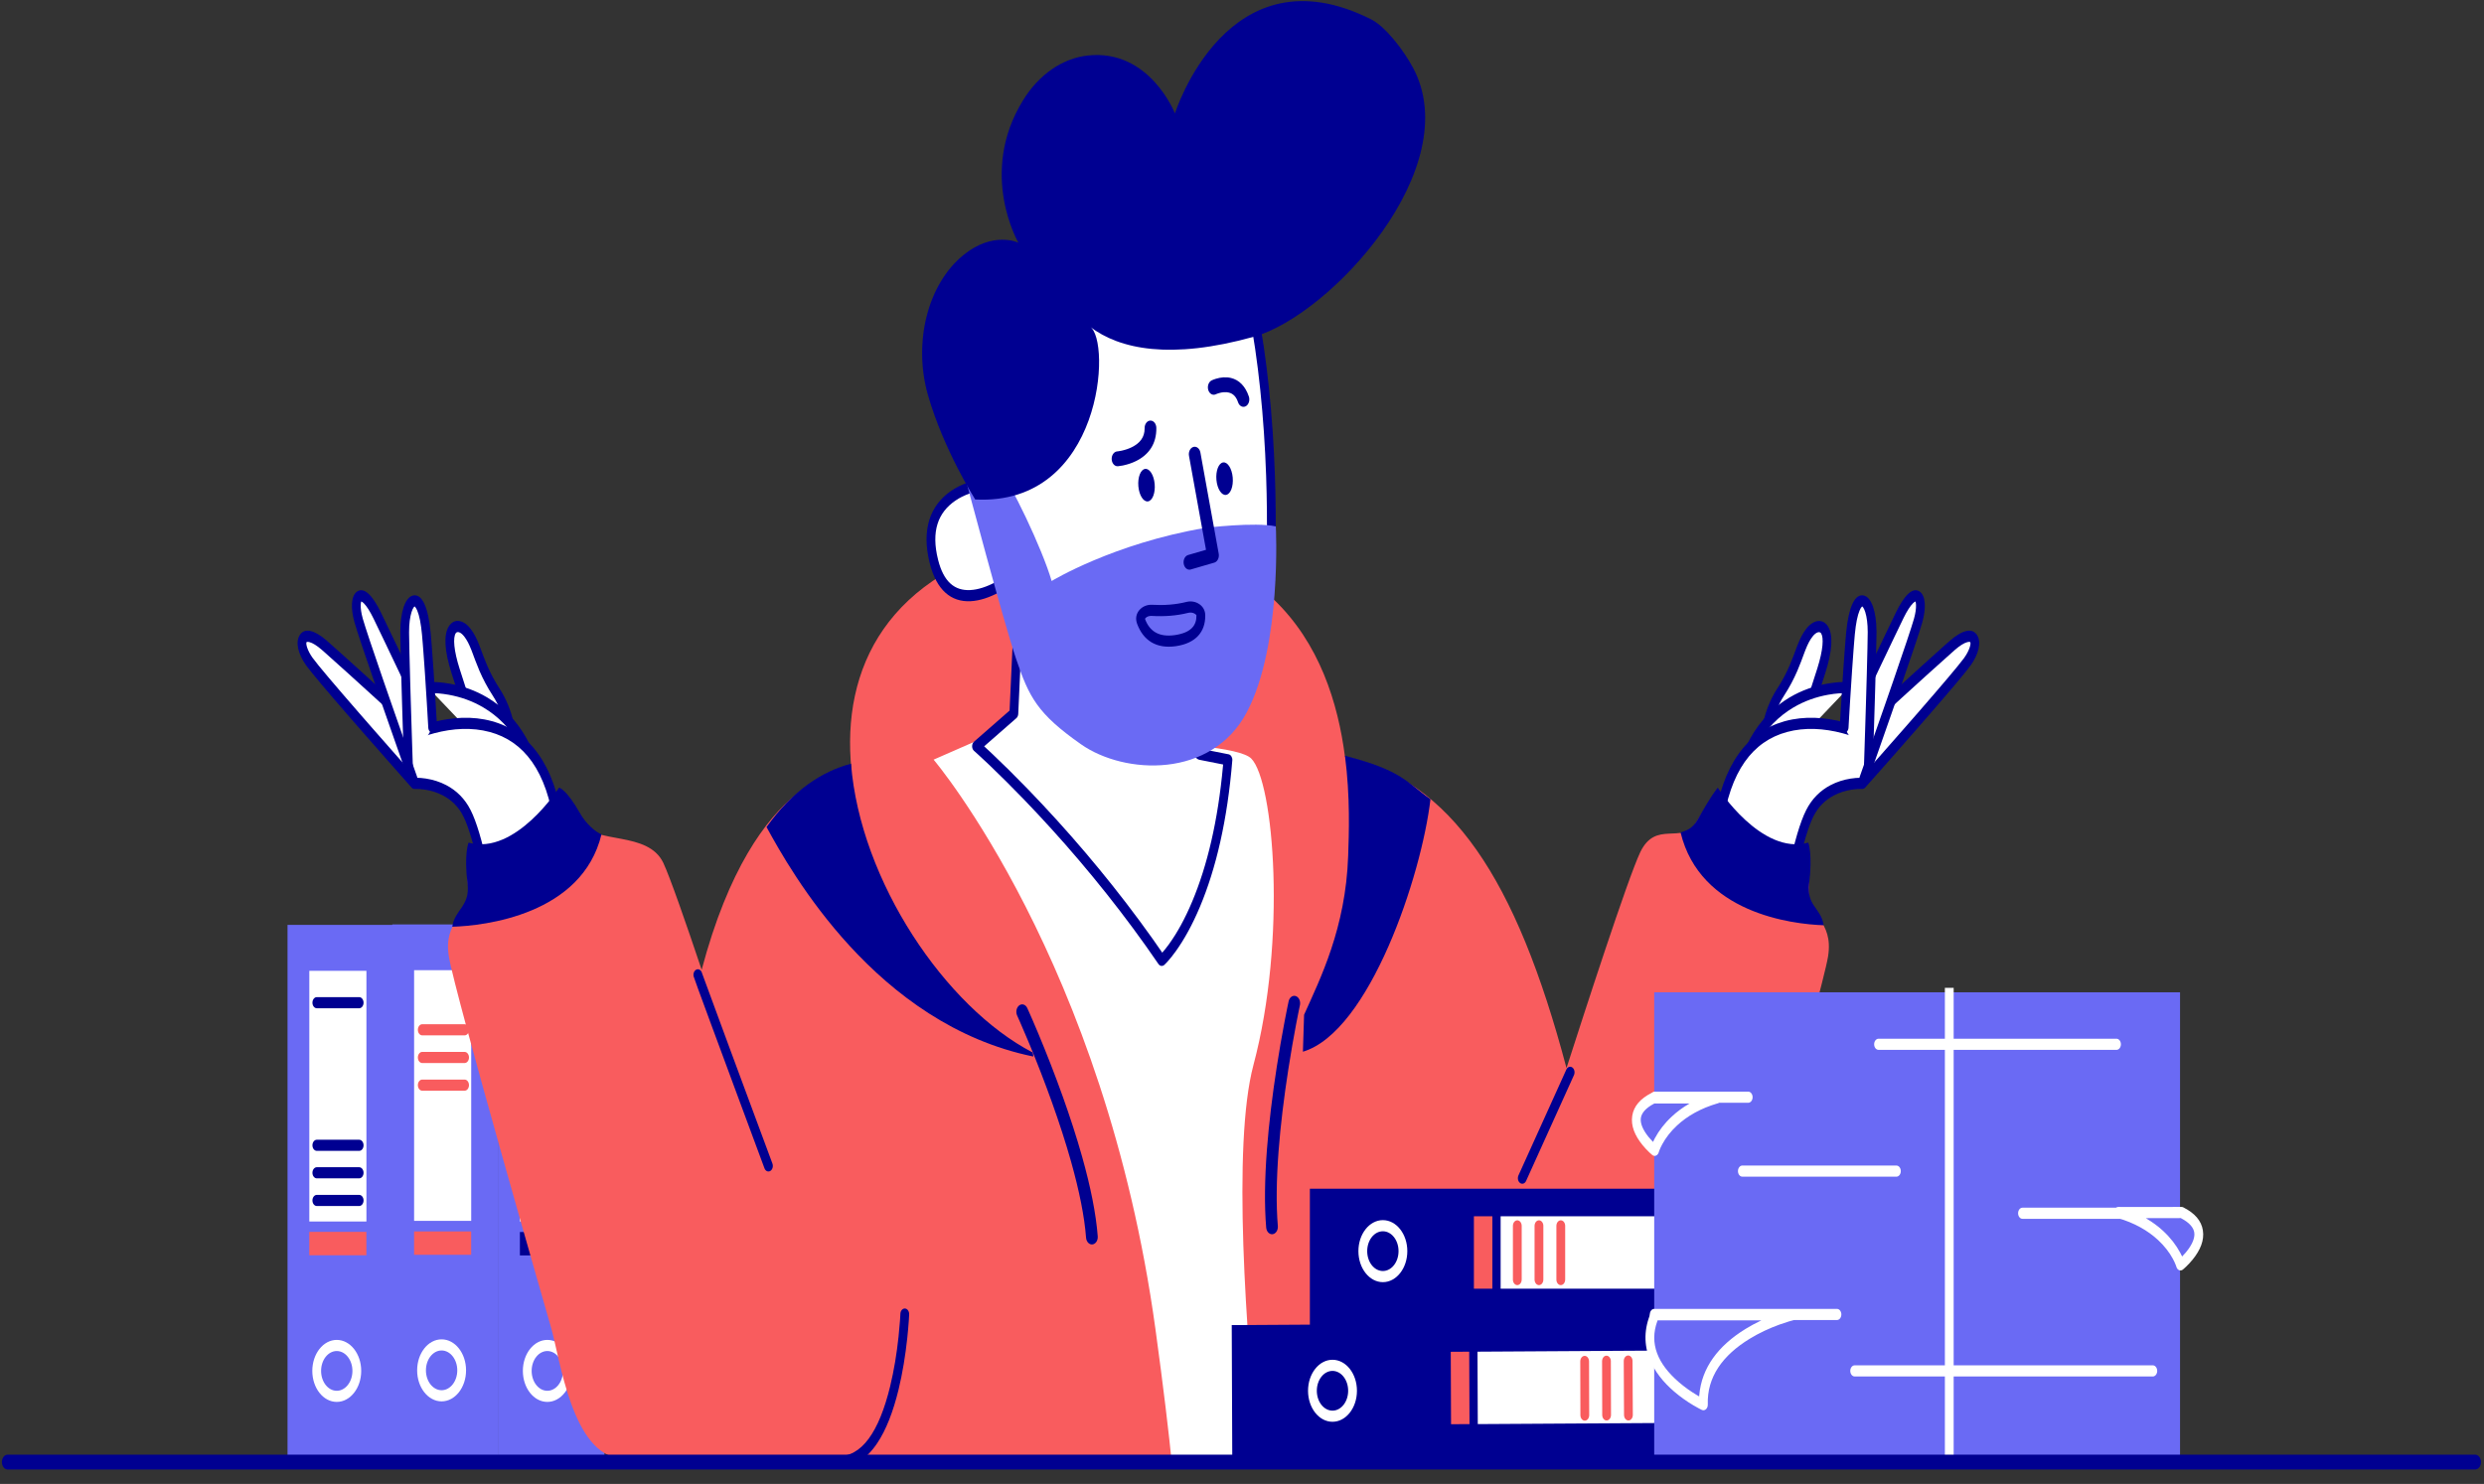 
<svg width="164" height="98" viewBox="0 0 164 98" fill="none" xmlns="http://www.w3.org/2000/svg">
<rect x="0" y="0" width="164" height="98" fill="#333333" stroke="none"/>
<rect x="32.92" y="61.051" width="35.563" height="7.019" transform="rotate(90 32.92 61.051)" fill="#6A6AF4"/>
<rect x="31.11" y="64.073" width="16.555" height="3.77" transform="rotate(90 31.11 64.073)" fill="white"/>
<rect x="31.108" y="81.325" width="1.545" height="3.77" transform="rotate(90 31.108 81.325)" fill="#F95C5E"/>
<path fill-rule="evenodd" clip-rule="evenodd" d="M29.155 88.453C28.264 88.453 27.541 89.37 27.541 90.501C27.541 91.632 28.264 92.549 29.155 92.549C30.047 92.549 30.77 91.632 30.77 90.501C30.77 89.37 30.047 88.453 29.155 88.453ZM29.155 89.188C29.727 89.188 30.19 89.776 30.19 90.501C30.19 91.225 29.727 91.813 29.155 91.813C28.584 91.813 28.121 91.225 28.121 90.501C28.121 89.776 28.584 89.188 29.155 89.188Z" fill="white"/>
<path fill-rule="evenodd" clip-rule="evenodd" d="M30.673 67.642C30.834 67.642 30.963 67.807 30.963 68.01C30.963 68.206 30.843 68.366 30.69 68.378L30.673 68.378H27.879C27.719 68.378 27.589 68.213 27.589 68.01C27.589 67.814 27.71 67.654 27.862 67.643L27.879 67.642H30.673Z" fill="#F95C5E"/>
<path fill-rule="evenodd" clip-rule="evenodd" d="M30.673 69.47C30.834 69.47 30.963 69.634 30.963 69.838C30.963 70.033 30.843 70.194 30.69 70.205L30.673 70.205H27.879C27.719 70.205 27.589 70.041 27.589 69.838C27.589 69.642 27.71 69.481 27.862 69.47L27.879 69.47H30.673Z" fill="#F95C5E"/>
<path fill-rule="evenodd" clip-rule="evenodd" d="M30.673 71.297C30.834 71.297 30.963 71.462 30.963 71.665C30.963 71.861 30.843 72.021 30.69 72.032L30.673 72.033H27.879C27.719 72.033 27.589 71.868 27.589 71.665C27.589 71.469 27.71 71.309 27.862 71.297L27.879 71.297H30.673Z" fill="#F95C5E"/>
<rect x="39.907" y="61.079" width="35.563" height="7.019" transform="rotate(90 39.907 61.079)" fill="#6A6AF4"/>
<rect x="38.097" y="64.113" width="16.555" height="3.77" transform="rotate(90 38.097 64.113)" fill="white"/>
<rect x="38.095" y="81.365" width="1.545" height="3.77" transform="rotate(90 38.095 81.365)" fill="#000091"/>
<path fill-rule="evenodd" clip-rule="evenodd" d="M36.136 88.49C35.244 88.49 34.521 89.406 34.521 90.537C34.521 91.668 35.244 92.585 36.136 92.585C37.027 92.585 37.75 91.668 37.75 90.537C37.75 89.406 37.027 88.49 36.136 88.49ZM36.136 89.225C36.707 89.225 37.17 89.813 37.17 90.537C37.17 91.262 36.707 91.85 36.136 91.85C35.564 91.85 35.101 91.262 35.101 90.537C35.101 89.813 35.564 89.225 36.136 89.225Z" fill="white"/>
<path fill-rule="evenodd" clip-rule="evenodd" d="M37.624 75.27C37.785 75.27 37.914 75.435 37.914 75.638C37.914 75.834 37.794 75.994 37.642 76.005L37.624 76.006H34.821C34.661 76.006 34.531 75.841 34.531 75.638C34.531 75.442 34.651 75.282 34.804 75.271L34.821 75.27H37.624Z" fill="#000091"/>
<path fill-rule="evenodd" clip-rule="evenodd" d="M37.624 65.852C37.785 65.852 37.914 66.017 37.914 66.22C37.914 66.416 37.794 66.576 37.642 66.587L37.624 66.588H34.821C34.661 66.588 34.531 66.423 34.531 66.22C34.531 66.024 34.651 65.864 34.804 65.853L34.821 65.852H37.624Z" fill="#000091"/>
<path fill-rule="evenodd" clip-rule="evenodd" d="M37.624 77.085C37.785 77.085 37.914 77.25 37.914 77.453C37.914 77.649 37.794 77.809 37.642 77.82L37.624 77.821H34.821C34.661 77.821 34.531 77.656 34.531 77.453C34.531 77.257 34.651 77.097 34.804 77.086L34.821 77.085H37.624Z" fill="#000091"/>
<path fill-rule="evenodd" clip-rule="evenodd" d="M37.624 78.912C37.785 78.912 37.914 79.077 37.914 79.28C37.914 79.476 37.794 79.636 37.642 79.647L37.624 79.648H34.821C34.661 79.648 34.531 79.483 34.531 79.28C34.531 79.084 34.651 78.924 34.804 78.913L34.821 78.912H37.624Z" fill="#000091"/>
<rect x="26.002" y="61.081" width="35.563" height="7.019" transform="rotate(90 26.002 61.081)" fill="#6A6AF4"/>
<rect x="24.192" y="64.115" width="16.555" height="3.77" transform="rotate(90 24.192 64.115)" fill="white"/>
<rect x="24.19" y="81.355" width="1.545" height="3.77" transform="rotate(90 24.19 81.355)" fill="#F95C5E"/>
<path fill-rule="evenodd" clip-rule="evenodd" d="M22.233 88.49C21.341 88.49 20.619 89.406 20.619 90.537C20.619 91.668 21.341 92.585 22.233 92.585C23.125 92.585 23.848 91.668 23.848 90.537C23.848 89.406 23.125 88.49 22.233 88.49ZM22.233 89.225C22.805 89.225 23.268 89.813 23.268 90.537C23.268 91.262 22.805 91.85 22.233 91.85C21.662 91.85 21.199 91.262 21.199 90.537C21.199 89.813 21.662 89.225 22.233 89.225Z" fill="white"/>
<path fill-rule="evenodd" clip-rule="evenodd" d="M23.712 75.27C23.873 75.27 24.003 75.435 24.003 75.638C24.003 75.834 23.882 75.994 23.73 76.005L23.712 76.006H20.919C20.758 76.006 20.628 75.841 20.628 75.638C20.628 75.442 20.749 75.282 20.901 75.271L20.919 75.27H23.712Z" fill="#000091"/>
<path fill-rule="evenodd" clip-rule="evenodd" d="M23.712 65.852C23.873 65.852 24.003 66.017 24.003 66.22C24.003 66.416 23.882 66.576 23.73 66.587L23.712 66.588H20.919C20.758 66.588 20.628 66.423 20.628 66.22C20.628 66.024 20.749 65.864 20.901 65.853L20.919 65.852H23.712Z" fill="#000091"/>
<path fill-rule="evenodd" clip-rule="evenodd" d="M23.712 77.085C23.873 77.085 24.003 77.25 24.003 77.453C24.003 77.649 23.882 77.809 23.73 77.82L23.712 77.821H20.919C20.758 77.821 20.628 77.656 20.628 77.453C20.628 77.257 20.749 77.097 20.901 77.086L20.919 77.085H23.712Z" fill="#000091"/>
<path fill-rule="evenodd" clip-rule="evenodd" d="M23.712 78.912C23.873 78.912 24.003 79.077 24.003 79.28C24.003 79.476 23.882 79.636 23.73 79.647L23.712 79.648H20.919C20.758 79.648 20.628 79.483 20.628 79.28C20.628 79.084 20.749 78.924 20.901 78.913L20.919 78.912H23.712Z" fill="#000091"/>
<path fill-rule="evenodd" clip-rule="evenodd" d="M33.796 49.665C33.796 49.665 33.97 47.58 32.762 45.716C31.553 43.852 31.544 42.675 30.867 41.792C30.19 40.897 29.117 41.314 30.084 44.331C31.05 47.347 31.466 48.586 31.466 48.586L33.796 49.665Z" fill="white"/>
<path fill-rule="evenodd" clip-rule="evenodd" d="M29.632 41.365C29.282 41.923 29.341 42.989 29.815 44.469L30.396 46.273C30.54 46.72 30.673 47.128 30.794 47.498L31.073 48.35L31.2 48.73C31.231 48.824 31.291 48.897 31.367 48.931L33.697 50.011C33.874 50.093 34.065 49.942 34.085 49.704L34.088 49.65C34.089 49.638 34.09 49.625 34.09 49.611C34.106 49.256 34.088 48.803 34.012 48.285C33.899 47.52 33.676 46.764 33.316 46.056C33.216 45.859 33.106 45.668 32.986 45.483C32.646 44.959 32.386 44.465 32.161 43.943C32.084 43.763 32.012 43.586 31.933 43.378L31.683 42.709C31.482 42.185 31.315 41.849 31.075 41.536C30.621 40.935 29.989 40.797 29.632 41.365ZM30.658 42.047C30.832 42.275 30.962 42.525 31.118 42.919L31.161 43.031C31.204 43.143 31.359 43.56 31.379 43.615C31.475 43.87 31.559 44.081 31.652 44.296C31.894 44.858 32.175 45.39 32.538 45.95C32.644 46.113 32.74 46.282 32.828 46.455C33.145 47.078 33.342 47.744 33.442 48.421L33.452 48.489C33.483 48.713 33.501 48.922 33.51 49.111L33.511 49.141L31.684 48.295L31.405 47.448L31.023 46.275C30.834 45.692 30.623 45.037 30.39 44.308L30.352 44.192C29.95 42.934 29.904 42.113 30.086 41.824C30.177 41.678 30.402 41.723 30.638 42.021L30.658 42.047Z" fill="#000091"/>
<path fill-rule="evenodd" clip-rule="evenodd" d="M28.266 45.41C28.372 45.41 34.956 44.981 35.739 53.258L28.266 45.41Z" fill="white"/>
<path fill-rule="evenodd" clip-rule="evenodd" d="M29.711 45.156C30.552 45.307 31.383 45.597 32.163 46.059C34.283 47.317 35.688 49.631 36.027 53.214C36.046 53.416 35.933 53.599 35.774 53.623C35.615 53.648 35.471 53.504 35.451 53.302C35.137 49.98 33.861 47.879 31.917 46.726C31.194 46.297 30.417 46.026 29.63 45.884C29.133 45.795 28.713 45.768 28.375 45.775L28.266 45.778C28.106 45.778 27.976 45.613 27.976 45.41C27.976 45.214 28.097 45.054 28.249 45.042L28.316 45.04C28.692 45.029 29.157 45.056 29.711 45.156Z" fill="#000091"/>
<path fill-rule="evenodd" clip-rule="evenodd" d="M32.713 61.928C32.713 61.928 31.901 55.821 30.828 53.699C29.755 51.578 27.367 51.737 27.367 51.737C27.367 51.737 21.295 44.907 20.416 43.681C19.536 42.442 19.874 41.265 21.44 42.638C23.006 44.012 27.734 48.353 27.734 48.353C27.734 48.353 35.604 44.968 36.89 54.558L38.34 60.248L32.713 61.928Z" fill="white"/>
<path fill-rule="evenodd" clip-rule="evenodd" d="M19.782 41.954C19.491 42.428 19.693 43.212 20.2 43.927L20.235 43.975C20.606 44.478 21.644 45.704 23.177 47.467L23.644 48.004L24.114 48.541C24.695 49.205 25.299 49.892 25.906 50.579L27.174 52.013C27.226 52.071 27.293 52.104 27.361 52.105L27.404 52.104C27.572 52.098 27.801 52.109 28.069 52.151C28.473 52.215 28.872 52.338 29.242 52.533C29.813 52.833 30.271 53.28 30.584 53.898C30.945 54.612 31.312 55.888 31.663 57.551C31.868 58.521 32.056 59.562 32.221 60.603L32.272 60.924C32.293 61.063 32.313 61.198 32.333 61.327L32.389 61.712L32.427 61.989C32.455 62.199 32.617 62.335 32.78 62.286L38.406 60.606L38.423 60.6C38.578 60.542 38.666 60.332 38.616 60.135L37.172 54.469L37.176 54.496C36.636 50.474 34.935 48.296 32.461 47.623C31.194 47.279 29.848 47.361 28.558 47.703C28.337 47.762 28.134 47.824 27.952 47.887L27.84 47.927L27.787 47.947L26.86 47.097C26.438 46.711 26.015 46.324 25.599 45.945L24.138 44.613C22.993 43.573 22.118 42.785 21.605 42.336L21.534 42.273C20.734 41.595 20.096 41.443 19.782 41.954ZM20.436 42.408C20.637 42.461 20.91 42.626 21.236 42.907L21.448 43.093C21.838 43.438 22.386 43.929 23.062 44.542L24.215 45.589L24.732 46.059C25.022 46.325 25.319 46.595 25.618 46.869L27.564 48.651C27.64 48.721 27.738 48.739 27.827 48.701L27.882 48.679L27.943 48.656C27.965 48.647 27.988 48.639 28.012 48.63L28.049 48.616C28.234 48.551 28.444 48.485 28.676 48.423C29.894 48.1 31.163 48.023 32.34 48.343C34.585 48.953 36.105 50.9 36.604 54.62L36.608 54.645C36.61 54.654 36.612 54.663 36.614 54.671L37.967 59.981L32.945 61.481L32.903 61.191C32.869 60.962 32.831 60.716 32.79 60.458C32.622 59.402 32.432 58.347 32.223 57.361L32.183 57.173C31.829 55.532 31.46 54.268 31.072 53.501C30.69 52.746 30.138 52.207 29.464 51.853C29.042 51.631 28.593 51.493 28.14 51.421L28.085 51.413C27.883 51.383 27.701 51.37 27.546 51.367L27.474 51.367L26.457 50.218L25.962 49.656C25.522 49.158 25.086 48.661 24.661 48.176L23.775 47.162C22.095 45.233 20.962 43.896 20.63 43.433C20.29 42.954 20.176 42.51 20.24 42.406C20.241 42.404 20.245 42.401 20.261 42.396C20.299 42.385 20.358 42.387 20.436 42.408Z" fill="#000091"/>
<path fill-rule="evenodd" clip-rule="evenodd" d="M27.27 51.443C27.27 51.443 24.157 42.651 23.684 40.995C23.21 39.34 23.848 38.469 24.912 40.664C25.975 42.859 28.382 47.948 28.382 47.948" fill="white"/>
<path fill-rule="evenodd" clip-rule="evenodd" d="M23.59 39.057C24.04 38.767 24.581 39.295 25.135 40.423L25.303 40.77C25.489 41.155 25.711 41.618 25.965 42.149L26.667 43.622C26.999 44.318 27.348 45.052 27.7 45.795L28.631 47.759C28.713 47.933 28.669 48.159 28.531 48.264C28.399 48.364 28.229 48.316 28.143 48.156L28.132 48.134L27.309 46.398C27.027 45.803 26.746 45.211 26.473 44.638L25.367 42.318C25.089 41.737 24.852 41.245 24.664 40.857C24.427 40.368 24.208 40.029 24.025 39.846C23.962 39.784 23.909 39.745 23.869 39.728L23.857 39.723L23.852 39.722L23.848 39.734C23.831 39.782 23.819 39.856 23.816 39.953C23.808 40.179 23.849 40.479 23.941 40.813L23.956 40.87C24.116 41.428 24.594 42.857 25.303 44.913L25.712 46.094L26.056 47.081C26.259 47.665 26.468 48.261 26.678 48.86L27.535 51.292C27.601 51.478 27.535 51.696 27.389 51.779C27.243 51.862 27.071 51.779 27.006 51.594L26.473 50.083L26.042 48.856C25.813 48.203 25.587 47.556 25.367 46.926L24.849 45.432C24.091 43.238 23.582 41.72 23.411 41.121C23.138 40.166 23.167 39.33 23.59 39.057Z" fill="#000091"/>
<path fill-rule="evenodd" clip-rule="evenodd" d="M26.971 50.732C26.971 50.732 26.719 43.19 26.719 41.731C26.719 39.327 27.86 38.641 28.15 41.878C28.343 44.049 28.566 48.034 28.566 48.034" fill="white"/>
<path fill-rule="evenodd" clip-rule="evenodd" d="M27.279 39.326C27.879 39.2 28.279 40.14 28.433 41.78L28.438 41.837C28.455 42.027 28.473 42.235 28.491 42.46L28.506 42.657C28.543 43.127 28.582 43.658 28.621 44.239C28.672 44.989 28.723 45.787 28.772 46.589L28.826 47.508L28.855 48.008C28.866 48.211 28.746 48.387 28.586 48.401C28.432 48.415 28.298 48.273 28.278 48.082L28.276 48.052L28.22 47.088L28.179 46.406C28.14 45.767 28.099 45.133 28.059 44.528L28.018 43.938C27.993 43.58 27.969 43.244 27.945 42.933L27.914 42.535C27.896 42.313 27.879 42.107 27.862 41.92C27.797 41.193 27.686 40.653 27.548 40.324C27.495 40.196 27.442 40.113 27.398 40.071L27.385 40.06C27.377 40.053 27.374 40.052 27.373 40.052C27.363 40.054 27.341 40.071 27.31 40.115C27.263 40.181 27.214 40.285 27.171 40.422C27.069 40.745 27.009 41.2 27.009 41.731L27.01 41.876C27.014 42.424 27.041 43.532 27.084 45.062L27.119 46.261L27.135 46.764C27.148 47.217 27.163 47.676 27.177 48.137L27.26 50.716C27.267 50.919 27.143 51.091 26.983 51.099C26.828 51.108 26.697 50.962 26.682 50.769L26.678 50.662L26.642 49.546C26.622 48.937 26.602 48.319 26.583 47.706L26.54 46.288L26.486 44.432C26.45 43.093 26.429 42.156 26.429 41.731C26.429 40.431 26.744 39.438 27.279 39.326Z" fill="#000091"/>
<path fill-rule="evenodd" clip-rule="evenodd" d="M116.524 49.665C116.524 49.665 116.35 47.58 117.558 45.716C118.767 43.852 118.776 42.675 119.453 41.792C120.13 40.909 121.203 41.314 120.236 44.331C119.27 47.347 118.854 48.586 118.854 48.586L116.524 49.665Z" fill="white"/>
<path fill-rule="evenodd" clip-rule="evenodd" d="M119.245 41.536C119.014 41.837 118.852 42.158 118.661 42.647L118.554 42.93C118.495 43.087 118.429 43.266 118.417 43.298C118.325 43.542 118.246 43.741 118.159 43.943C117.934 44.465 117.674 44.959 117.334 45.483C117.214 45.668 117.104 45.859 117.004 46.056C116.645 46.764 116.421 47.52 116.308 48.285C116.235 48.778 116.216 49.213 116.228 49.559L116.23 49.611C116.232 49.654 116.234 49.685 116.235 49.704C116.255 49.942 116.446 50.093 116.623 50.011L118.953 48.931C119.029 48.897 119.089 48.824 119.121 48.73L119.263 48.301L119.552 47.418C119.815 46.613 120.132 45.634 120.505 44.469C120.98 42.988 121.038 41.925 120.688 41.369C120.331 40.804 119.701 40.941 119.245 41.536ZM120.235 41.829C120.413 42.111 120.372 42.909 119.987 44.133L119.614 45.294C119.457 45.78 119.313 46.226 119.18 46.634L118.894 47.512L118.636 48.295L116.809 49.141L116.811 49.111C116.82 48.903 116.841 48.671 116.878 48.421C116.978 47.744 117.175 47.078 117.492 46.455C117.58 46.282 117.677 46.113 117.782 45.95C118.146 45.389 118.426 44.857 118.668 44.296C118.751 44.104 118.826 43.917 118.909 43.698L119.153 43.045L119.202 42.919C119.358 42.525 119.488 42.275 119.661 42.049C119.905 41.731 120.141 41.68 120.235 41.829Z" fill="#000091"/>
<path fill-rule="evenodd" clip-rule="evenodd" d="M122.054 45.41C121.948 45.41 115.364 44.98 114.581 53.258L122.054 45.41Z" fill="white"/>
<path fill-rule="evenodd" clip-rule="evenodd" d="M120.609 45.156C121.139 45.06 121.587 45.032 121.954 45.039L122.054 45.042C122.214 45.042 122.344 45.206 122.344 45.41C122.344 45.606 122.223 45.766 122.071 45.777L122.054 45.778C122.047 45.778 122.005 45.776 121.991 45.776C121.644 45.766 121.21 45.791 120.69 45.884C119.903 46.026 119.126 46.297 118.403 46.726C116.459 47.879 115.183 49.98 114.869 53.302C114.849 53.504 114.705 53.648 114.546 53.623C114.387 53.599 114.274 53.416 114.293 53.214C114.632 49.631 116.037 47.317 118.157 46.059C118.937 45.597 119.768 45.307 120.609 45.156Z" fill="#000091"/>
<path fill-rule="evenodd" clip-rule="evenodd" d="M117.607 61.928C117.607 61.928 118.419 55.821 119.492 53.699C120.565 51.578 122.953 51.737 122.953 51.737C122.953 51.737 129.024 44.907 129.904 43.681C130.784 42.442 130.446 41.265 128.879 42.638C127.313 44.012 122.586 48.353 122.586 48.353C122.586 48.353 114.716 44.968 113.43 54.558L111.98 60.248L117.607 61.928Z" fill="white"/>
<path fill-rule="evenodd" clip-rule="evenodd" d="M128.715 42.336L128.343 42.664C127.961 43.004 127.463 43.452 126.869 43.991L125.767 44.991L125.075 45.622C124.723 45.943 124.364 46.271 124.003 46.601L122.533 47.947L122.454 47.918L122.428 47.908C122.231 47.838 122.008 47.768 121.763 47.703C120.473 47.361 119.127 47.279 117.859 47.623L117.785 47.644C115.375 48.332 113.712 50.471 113.161 54.376L113.148 54.469L111.704 60.135C111.652 60.339 111.749 60.557 111.914 60.606L117.54 62.286C117.703 62.335 117.865 62.199 117.893 61.989L117.931 61.712L117.973 61.423C118.01 61.17 118.052 60.895 118.099 60.603C118.264 59.562 118.452 58.521 118.657 57.551L118.695 57.371C119.035 55.796 119.388 54.586 119.736 53.898C120.049 53.28 120.507 52.833 121.078 52.533C121.448 52.338 121.847 52.215 122.251 52.151C122.503 52.112 122.72 52.099 122.883 52.103L122.938 52.105C123.007 52.109 123.075 52.082 123.13 52.029L123.152 52.005L124.249 50.767L124.745 50.205C125.35 49.518 125.949 48.836 126.521 48.181L127.345 47.235C128.817 45.539 129.797 44.377 130.119 43.928C130.627 43.212 130.829 42.428 130.538 41.954C130.215 41.428 129.548 41.605 128.715 42.336ZM130.059 42.396L130.071 42.401C130.078 42.403 130.08 42.405 130.08 42.406C130.144 42.51 130.03 42.954 129.689 43.434L129.644 43.496C129.28 43.985 128.249 45.202 126.75 46.926L126.287 47.458L125.818 47.994C125.291 48.597 124.744 49.219 124.193 49.843L122.846 51.367L122.815 51.367C122.639 51.367 122.423 51.383 122.18 51.421C121.727 51.493 121.278 51.631 120.856 51.853C120.182 52.207 119.63 52.746 119.248 53.501C118.845 54.297 118.463 55.629 118.097 57.361C117.888 58.347 117.698 59.403 117.53 60.458L117.479 60.782C117.447 60.994 117.416 61.195 117.389 61.384L117.375 61.481L112.353 59.981L113.706 54.671C113.711 54.654 113.714 54.637 113.716 54.62C114.215 50.9 115.735 48.953 117.98 48.343C119.157 48.023 120.426 48.1 121.644 48.423C121.853 48.479 122.044 48.538 122.215 48.597L122.271 48.616C122.309 48.63 122.345 48.643 122.377 48.656L122.473 48.693C122.482 48.697 122.488 48.699 122.493 48.701C122.575 48.737 122.666 48.723 122.739 48.665L122.857 48.557L124.161 47.363C124.643 46.922 125.123 46.484 125.588 46.059L127.258 44.542C128.041 43.833 128.651 43.286 129.044 42.941C129.388 42.639 129.675 42.463 129.884 42.408C129.962 42.387 130.021 42.385 130.059 42.396Z" fill="#000091"/>
<path fill-rule="evenodd" clip-rule="evenodd" d="M123.05 51.443C123.05 51.443 126.163 42.651 126.637 40.995C127.101 39.34 126.472 38.469 125.409 40.664C124.345 42.859 121.938 47.948 121.938 47.948" fill="white"/>
<path fill-rule="evenodd" clip-rule="evenodd" d="M125.162 40.471C125.724 39.31 126.271 38.763 126.727 39.058C127.141 39.325 127.177 40.136 126.922 41.074L126.909 41.121C126.728 41.755 126.168 43.419 125.335 45.826L125.139 46.391L124.858 47.197C124.574 48.013 124.279 48.855 123.983 49.697L123.314 51.594C123.249 51.779 123.077 51.862 122.931 51.779C122.785 51.695 122.72 51.478 122.785 51.292L123.318 49.783L123.846 48.278C124.041 47.721 124.234 47.168 124.422 46.629L125.013 44.923C125.724 42.862 126.204 41.429 126.363 40.872C126.464 40.514 126.509 40.192 126.5 39.953C126.497 39.867 126.487 39.799 126.473 39.751L126.463 39.722L126.461 39.723C126.425 39.735 126.375 39.769 126.315 39.826L126.294 39.846C126.119 40.021 125.909 40.343 125.682 40.803L125.656 40.857C125.49 41.199 125.287 41.621 125.051 42.113L124.149 44.002L123.328 45.73L122.187 48.137C122.104 48.312 121.926 48.368 121.789 48.264C121.657 48.163 121.61 47.95 121.681 47.778L121.692 47.753L122.302 46.466L123.04 44.91L124.104 42.675C124.539 41.765 124.897 41.017 125.162 40.471Z" fill="#000091"/>
<path fill-rule="evenodd" clip-rule="evenodd" d="M123.35 50.732C123.35 50.732 123.601 43.19 123.601 41.731C123.601 39.327 122.46 38.641 122.17 41.878C121.977 44.048 121.754 48.034 121.754 48.034" fill="white"/>
<path fill-rule="evenodd" clip-rule="evenodd" d="M121.882 41.836L121.893 41.723C122.05 40.119 122.449 39.202 123.042 39.326C123.569 39.437 123.882 40.403 123.891 41.676L123.891 41.801C123.888 42.36 123.858 43.617 123.807 45.392L123.77 46.623L123.737 47.706C123.723 48.166 123.708 48.628 123.693 49.088L123.639 50.747C123.633 50.95 123.497 51.108 123.337 51.099C123.183 51.091 123.062 50.931 123.06 50.738L123.063 50.631L123.099 49.516L123.143 48.137L123.191 46.595L123.251 44.515C123.288 43.174 123.309 42.222 123.311 41.776L123.311 41.731C123.311 41.2 123.251 40.744 123.149 40.422C123.106 40.285 123.057 40.181 123.01 40.114C122.979 40.071 122.957 40.054 122.947 40.052L122.945 40.053C122.942 40.054 122.936 40.059 122.922 40.071C122.878 40.112 122.826 40.196 122.772 40.324C122.639 40.642 122.531 41.158 122.465 41.85L122.458 41.919C122.442 42.107 122.424 42.313 122.406 42.535L122.375 42.933C122.344 43.348 122.311 43.807 122.277 44.303C122.231 44.975 122.185 45.687 122.141 46.406L122.083 47.378L122.044 48.06C122.032 48.263 121.894 48.415 121.734 48.401C121.574 48.387 121.454 48.211 121.465 48.008L121.516 47.132L121.534 46.83C121.582 46.027 121.632 45.224 121.684 44.465L121.733 43.753C121.758 43.399 121.782 43.066 121.806 42.758L121.829 42.46C121.847 42.235 121.865 42.027 121.882 41.836Z" fill="#000091"/>
<path fill-rule="evenodd" clip-rule="evenodd" d="M119.415 58.654C119.54 56.777 119.347 56.029 119.347 56.029C115.944 56.483 113.218 52.363 113.218 52.363C113.218 52.363 112.889 52.829 111.98 54.325C111.062 55.821 109.331 54.129 108.297 56.275C107.465 58.016 104.526 67.115 103.424 70.537C100.089 57.955 95.796 51.566 88.796 49.959C87.888 42.945 83.943 34.042 68.262 35.599C58.517 37.831 55.539 44.159 56.216 50.842H56.167C56.167 50.842 49.854 50.732 46.326 64.049C45.291 60.959 44.237 57.93 43.793 56.986C42.768 54.84 39.258 55.796 38.34 54.313C37.422 52.816 37.102 52.35 37.102 52.35C37.102 52.35 34.376 56.471 30.973 56.017C30.973 56.017 30.78 56.765 30.905 58.641C31.031 60.518 29.233 60.738 29.639 63.191C30.035 65.644 36.377 87.656 36.377 87.656C36.977 89.704 37.76 96.105 41.037 96.326C41.066 96.399 41.105 96.436 41.153 96.436C46.345 96.411 109.814 96.485 109.814 96.485C109.814 96.485 109.824 96.399 109.824 96.227C112.647 95.381 113.382 89.581 113.952 87.643C113.952 87.643 120.285 65.644 120.691 63.179C121.087 60.738 119.289 60.53 119.415 58.654Z" fill="#F95C5E"/>
<path fill-rule="evenodd" clip-rule="evenodd" d="M119.444 58.347C119.685 56.385 119.386 55.649 119.386 55.649C116.282 56.508 113.411 52.019 113.411 52.019C113.411 52.019 113.024 52.449 112.096 54.104C111.719 54.766 111.342 54.84 110.955 54.975C112.241 60.297 118.293 61.033 120.401 61.106C120.236 59.953 119.26 59.843 119.444 58.347Z" fill="#000091"/>
<path fill-rule="evenodd" clip-rule="evenodd" d="M30.867 58.359C30.625 56.397 30.934 55.649 30.934 55.649C34.038 56.508 36.909 52.019 36.909 52.019C36.909 52.019 37.373 52.081 38.311 53.736C38.688 54.398 39.326 54.962 39.713 55.097C38.427 60.419 31.969 61.143 29.861 61.204C30.016 60.064 31.05 59.855 30.867 58.359Z" fill="#000091"/>
<path fill-rule="evenodd" clip-rule="evenodd" d="M56.187 50.438C54.301 50.928 52.339 52.191 50.608 54.619C52.223 57.575 57.85 67.642 68.223 69.776C68.223 69.715 68.204 69.617 68.175 69.506C62.422 66.514 56.796 58.188 56.187 50.438Z" fill="#000091"/>
<path fill-rule="evenodd" clip-rule="evenodd" d="M88.797 49.91C89.154 52.633 89.058 55.085 89.009 56.532C88.845 61.302 87.163 64.638 86.099 67.017L86.022 69.457C90.411 68.145 93.853 57.844 94.443 52.78C92.886 51.688 92.606 50.891 88.797 49.91Z" fill="#000091"/>
<path fill-rule="evenodd" clip-rule="evenodd" d="M67.294 66.396C67.473 66.265 67.701 66.336 67.812 66.553L67.837 66.606L67.915 66.78C67.949 66.855 67.985 66.938 68.025 67.029L68.167 67.353C68.276 67.606 68.392 67.878 68.514 68.168L68.555 68.266C69.102 69.575 69.649 70.972 70.16 72.401C70.652 73.778 71.085 75.114 71.442 76.383C72.004 78.382 72.362 80.155 72.475 81.649C72.496 81.919 72.34 82.158 72.127 82.184C71.915 82.21 71.726 82.012 71.705 81.743C71.599 80.342 71.256 78.642 70.714 76.713C70.364 75.471 69.939 74.16 69.455 72.806C68.983 71.485 68.479 70.19 67.973 68.969L67.871 68.726C67.683 68.274 67.507 67.865 67.35 67.507L67.242 67.263L67.154 67.067C67.047 66.832 67.11 66.532 67.294 66.396Z" fill="#000091"/>
<path fill-rule="evenodd" clip-rule="evenodd" d="M85.554 65.784C85.753 65.853 85.873 66.109 85.829 66.362L85.759 66.698L85.7 66.991C85.669 67.146 85.636 67.311 85.603 67.487L85.585 67.576C85.406 68.515 85.226 69.542 85.058 70.623C84.768 72.489 84.545 74.314 84.415 76.022C84.272 77.91 84.25 79.58 84.366 80.969C84.389 81.239 84.235 81.48 84.023 81.509C83.811 81.538 83.62 81.343 83.597 81.073C83.474 79.609 83.498 77.877 83.645 75.929C83.778 74.185 84.004 72.329 84.299 70.433C84.459 69.402 84.63 68.419 84.802 67.513L84.834 67.344C84.88 67.101 84.925 66.877 84.966 66.672L85.02 66.406L85.079 66.127C85.135 65.865 85.348 65.712 85.554 65.784Z" fill="#000091"/>
<path fill-rule="evenodd" clip-rule="evenodd" d="M45.995 64.027C46.143 63.973 46.298 64.076 46.348 64.259L46.353 64.279C46.361 64.316 47.108 66.344 48.164 69.2L49.254 72.142L50.997 76.842C51.065 77.026 51.003 77.245 50.858 77.332C50.713 77.418 50.54 77.34 50.472 77.156L48.728 72.455L46.943 67.63C46.185 65.578 45.812 64.557 45.795 64.481C45.751 64.286 45.841 64.082 45.995 64.027Z" fill="#000091"/>
<path fill-rule="evenodd" clip-rule="evenodd" d="M103.414 70.635C103.494 70.459 103.671 70.398 103.81 70.499C103.944 70.597 103.993 70.809 103.925 70.982L103.917 71.002L100.756 77.992C100.676 78.168 100.499 78.229 100.36 78.127C100.226 78.03 100.177 77.818 100.244 77.645L100.253 77.625L103.414 70.635Z" fill="#000091"/>
<path fill-rule="evenodd" clip-rule="evenodd" d="M59.749 86.417C59.909 86.427 60.032 86.6 60.024 86.803L60.019 86.919L60.009 87.09C60.006 87.136 60.003 87.184 60 87.236C59.977 87.575 59.944 87.952 59.901 88.358C59.777 89.52 59.589 90.682 59.325 91.77C58.972 93.221 58.508 94.429 57.913 95.316C57.187 96.397 56.287 96.962 55.217 96.901C55.056 96.892 54.933 96.721 54.94 96.517C54.947 96.315 55.082 96.157 55.242 96.166C56.892 96.26 58.043 94.545 58.77 91.553C59.025 90.508 59.206 89.384 59.326 88.259C59.364 87.901 59.394 87.567 59.415 87.263L59.422 87.172C59.426 87.115 59.429 87.061 59.432 87.011L59.445 86.775C59.445 86.772 59.445 86.769 59.445 86.767C59.453 86.571 59.579 86.419 59.732 86.417L59.749 86.417Z" fill="#000091"/>
<path fill-rule="evenodd" clip-rule="evenodd" d="M83.122 96.509C82.261 88.085 81.352 75.613 82.754 70.34C84.968 62.038 84.108 51.602 82.609 50.094C81.111 48.586 64.608 48.868 64.608 48.868L61.64 50.168C61.64 50.168 72.941 63.485 76.286 87.778C76.808 91.592 77.166 94.584 77.398 96.926" fill="white"/>
<path fill-rule="evenodd" clip-rule="evenodd" d="M67.179 41.817L66.938 47.127L64.472 49.285C64.472 49.285 70.93 54.962 76.702 63.424C76.702 63.424 80.25 60.248 81.072 50.18L79.216 49.812L70.321 43.129L67.179 41.817Z" fill="white"/>
<path fill-rule="evenodd" clip-rule="evenodd" d="M66.89 41.795L66.656 46.926L64.307 48.982C64.146 49.123 64.141 49.421 64.292 49.573L64.485 49.747L64.631 49.88C64.801 50.036 64.993 50.215 65.206 50.416L65.379 50.581C66.052 51.223 66.793 51.959 67.587 52.782C70.051 55.338 72.515 58.205 74.814 61.316C75.387 62.092 75.944 62.875 76.483 63.665C76.58 63.808 76.747 63.834 76.869 63.724L76.891 63.704C76.936 63.662 77.003 63.594 77.088 63.5C77.251 63.319 77.432 63.095 77.625 62.826C78.173 62.064 78.719 61.088 79.227 59.878C80.284 57.359 81.038 54.164 81.36 50.218L81.362 50.196C81.368 50.01 81.263 49.846 81.117 49.816L79.316 49.459L70.469 42.812C70.451 42.799 70.432 42.788 70.412 42.779L67.27 41.467C67.089 41.392 66.901 41.554 66.89 41.795ZM67.447 42.316L70.2 43.465L79.068 50.129L79.087 50.142C79.114 50.158 79.142 50.17 79.171 50.175L80.754 50.489L80.745 50.583C80.412 54.233 79.697 57.192 78.715 59.532C78.23 60.688 77.713 61.613 77.197 62.33L77.156 62.387C77.021 62.571 76.895 62.73 76.779 62.864L76.736 62.913L76.921 63.183C76.378 62.386 75.816 61.596 75.237 60.813C72.919 57.676 70.437 54.787 67.954 52.212L67.746 51.998C66.956 51.184 66.219 50.458 65.553 49.826L65.368 49.652C65.264 49.555 65.166 49.463 65.073 49.378L64.977 49.289L67.102 47.429C67.176 47.365 67.222 47.261 67.227 47.148L67.447 42.316Z" fill="#000091"/>
<path fill-rule="evenodd" clip-rule="evenodd" d="M64.385 32.117C64.385 32.117 60.576 32.779 61.659 37.083C62.741 41.387 66.734 38.211 66.734 38.211L65.603 32.031L64.385 32.117Z" fill="white"/>
<path fill-rule="evenodd" clip-rule="evenodd" d="M65.587 31.663L64.369 31.749C64.362 31.75 64.354 31.751 64.346 31.752L64.307 31.76C64.202 31.781 64.046 31.822 63.853 31.888C63.49 32.014 63.128 32.189 62.787 32.424C61.434 33.358 60.814 34.934 61.383 37.195C61.832 38.982 62.797 39.765 64.074 39.705C64.683 39.676 65.325 39.458 65.966 39.115C66.179 39.001 66.379 38.879 66.561 38.757L66.629 38.711C66.751 38.628 66.839 38.562 66.889 38.523C66.994 38.44 67.045 38.281 67.017 38.128L65.886 31.948C65.854 31.773 65.728 31.654 65.587 31.663ZM65.376 32.415L66.403 38.029L66.354 38.064C66.168 38.191 65.962 38.318 65.74 38.437C65.158 38.749 64.581 38.944 64.052 38.969C63.026 39.018 62.303 38.431 61.935 36.971C61.458 35.073 61.94 33.846 63.064 33.071C63.362 32.865 63.684 32.709 64.005 32.598C64.102 32.565 64.192 32.537 64.275 32.516L64.333 32.501L64.399 32.486L64.414 32.483L65.376 32.415Z" fill="#000091"/>
<path fill-rule="evenodd" clip-rule="evenodd" d="M73.454 14.924C74.45 14.666 81.294 13.072 82.716 20.381C84.137 27.69 84.059 35.992 83.76 39.83C83.46 43.668 70.099 43.901 69.326 43.681C68.552 43.46 67.556 42.467 67.556 42.467L64.724 31.344C64.724 31.344 62.742 17.695 73.454 14.924Z" fill="white"/>
<path fill-rule="evenodd" clip-rule="evenodd" d="M75.101 14.273C74.441 14.332 73.884 14.437 73.396 14.564C70.831 15.227 68.838 16.538 67.366 18.398C66.118 19.976 65.28 21.901 64.793 24.073C64.415 25.755 64.268 27.487 64.291 29.175C64.299 29.726 64.325 30.236 64.363 30.695L64.371 30.793C64.384 30.942 64.398 31.076 64.412 31.195L64.426 31.316C64.431 31.359 64.436 31.39 64.439 31.411C64.441 31.427 64.444 31.442 64.448 31.457L67.28 42.58C67.298 42.649 67.332 42.711 67.377 42.756L67.438 42.815L67.497 42.871C67.528 42.9 67.562 42.931 67.597 42.963C67.766 43.115 67.948 43.268 68.136 43.411C68.355 43.577 68.568 43.72 68.773 43.831C68.945 43.925 69.108 43.996 69.262 44.04C69.89 44.219 73.832 44.072 76.754 43.643L76.965 43.611C78.819 43.328 80.394 42.937 81.579 42.431L81.684 42.385C83.129 41.748 83.965 40.936 84.048 39.866C84.224 37.619 84.282 34.536 84.173 31.391C84.036 27.466 83.654 23.669 82.997 20.293C82.339 16.91 80.532 15.066 77.979 14.454C77.055 14.232 76.082 14.186 75.101 14.273ZM77.871 15.177C80.216 15.739 81.835 17.391 82.434 20.469C83.081 23.794 83.458 27.544 83.593 31.423C83.702 34.535 83.644 37.583 83.471 39.794C83.362 41.193 80.828 42.289 76.809 42.894L76.687 42.912C73.829 43.332 69.933 43.477 69.389 43.322C69.274 43.289 69.143 43.233 69.002 43.155C68.824 43.058 68.632 42.93 68.434 42.78C68.26 42.648 68.091 42.505 67.934 42.363L67.871 42.306L67.804 42.244L65.006 31.256L64.994 31.159L64.991 31.136C64.977 31.014 64.962 30.872 64.948 30.712C64.907 30.249 64.879 29.729 64.871 29.162C64.849 27.542 64.99 25.881 65.351 24.274C65.812 22.217 66.602 20.402 67.775 18.919C69.165 17.163 71.055 15.92 73.512 15.284C73.977 15.164 74.51 15.063 75.141 15.007C76.077 14.924 77.001 14.968 77.871 15.177Z" fill="#000091"/>
<path fill-rule="evenodd" clip-rule="evenodd" d="M65.971 31.062C66.686 31.785 68.813 36.237 69.432 38.371C69.432 38.371 73.502 35.894 79.554 34.864C79.554 34.864 82.87 34.459 84.233 34.765C84.233 34.765 84.649 42.589 82.329 47.016C80.008 51.443 74.237 51.173 71.365 49.15C68.484 47.127 67.943 46.035 67.092 43.533C66.241 41.032 63.747 31.614 63.747 31.614L65.971 31.062Z" fill="#6A6AF4"/>
<path fill-rule="evenodd" clip-rule="evenodd" d="M64.385 32.987C64.385 32.987 62.278 29.664 61.253 26.047C60.296 22.637 61.224 18.787 63.602 16.849C65.584 15.231 67.237 16.028 67.237 16.028C67.237 16.028 64.569 11.454 67.537 6.634C68.581 4.93 70.138 3.851 71.81 3.667C75.909 3.213 77.572 7.493 77.572 7.493C77.572 7.493 81.033 -3.52 90.546 1.288C91.504 1.778 92.683 3.348 93.273 4.439C96.859 11.049 87.83 20.823 82.802 22.233C77.282 23.778 73.908 23.067 71.955 21.57C73.386 22.429 72.835 33.416 64.385 32.987Z" fill="#000091"/>
<path fill-rule="evenodd" clip-rule="evenodd" d="M78.791 29.517C78.993 29.458 79.194 29.611 79.249 29.861L79.254 29.886L80.463 36.569C80.509 36.825 80.389 37.079 80.192 37.15L80.172 37.157L78.616 37.61C78.408 37.671 78.2 37.506 78.153 37.242C78.106 36.986 78.227 36.731 78.424 36.66L78.443 36.654L79.623 36.31L78.501 30.105C78.454 29.849 78.575 29.594 78.772 29.523L78.791 29.517Z" fill="#000091"/>
<path fill-rule="evenodd" clip-rule="evenodd" d="M80.944 32.684C81.241 32.642 81.44 32.128 81.387 31.535C81.335 30.943 81.052 30.497 80.755 30.539C80.458 30.581 80.259 31.096 80.311 31.688C80.364 32.28 80.647 32.726 80.944 32.684Z" fill="#000091"/>
<path fill-rule="evenodd" clip-rule="evenodd" d="M75.791 33.113C76.088 33.071 76.286 32.557 76.234 31.965C76.182 31.372 75.899 30.926 75.602 30.968C75.304 31.011 75.106 31.525 75.158 32.117C75.21 32.709 75.493 33.156 75.791 33.113Z" fill="#000091"/>
<path fill-rule="evenodd" clip-rule="evenodd" d="M75.95 27.776C76.163 27.77 76.34 27.985 76.344 28.256C76.361 29.32 75.837 30.034 75.011 30.445C74.746 30.577 74.467 30.669 74.188 30.73L74.123 30.744C73.985 30.771 73.876 30.786 73.806 30.791C73.593 30.808 73.409 30.602 73.396 30.332C73.384 30.07 73.536 29.843 73.739 29.814L73.792 29.809C73.803 29.807 73.817 29.805 73.834 29.803C73.901 29.794 73.976 29.781 74.057 29.763C74.287 29.713 74.518 29.637 74.729 29.532C75.273 29.26 75.567 28.869 75.571 28.311L75.571 28.276C75.567 28.005 75.736 27.781 75.95 27.776Z" fill="#000091"/>
<path fill-rule="evenodd" clip-rule="evenodd" d="M80.266 25.018C80.597 24.915 80.942 24.881 81.277 24.963C81.8 25.091 82.218 25.491 82.452 26.185C82.536 26.434 82.445 26.722 82.249 26.829C82.052 26.935 81.825 26.82 81.741 26.57C81.612 26.188 81.41 25.995 81.13 25.926C80.921 25.875 80.683 25.898 80.45 25.971C80.41 25.983 80.373 25.997 80.339 26.01L80.305 26.024L80.275 26.037C80.077 26.136 79.852 26.012 79.774 25.76C79.696 25.508 79.794 25.223 79.992 25.124C80.051 25.095 80.144 25.056 80.266 25.018Z" fill="#000091"/>
<path fill-rule="evenodd" clip-rule="evenodd" d="M78.337 39.751C77.608 39.936 76.83 39.987 76.058 39.941C75.388 39.907 74.811 40.506 75.078 41.204C75.474 42.268 76.311 42.868 77.644 42.673C78.966 42.476 79.576 41.716 79.574 40.669L79.573 40.632C79.573 39.995 78.947 39.614 78.364 39.745L78.337 39.751ZM78.879 40.53C78.927 40.558 78.963 40.591 78.983 40.621L78.993 40.639C79.003 41.311 78.632 41.785 77.577 41.942C76.509 42.098 75.91 41.682 75.614 40.921L75.601 40.887C75.593 40.867 75.596 40.854 75.64 40.809C75.722 40.723 75.868 40.667 76.033 40.676C76.847 40.724 77.67 40.671 78.451 40.473C78.6 40.435 78.76 40.459 78.879 40.53Z" fill="#000091"/>
<rect width="29.72" height="8.903" transform="matrix(-1 0.006 -0.004 -1 111.078 96.236)" fill="#000091"/>
<rect width="13.052" height="4.783" transform="matrix(-1 0.006 -0.004 -1 110.619 93.972)" fill="white"/>
<rect width="1.218" height="4.783" transform="matrix(-1 0.006 -0.004 -1 97.02 94.051)" fill="#F95C5E"/>
<path fill-rule="evenodd" clip-rule="evenodd" d="M87.975 89.802C87.083 89.802 86.36 90.718 86.36 91.849C86.36 92.981 87.083 93.897 87.975 93.897C88.867 93.897 89.589 92.981 89.589 91.849C89.589 90.718 88.867 89.802 87.975 89.802ZM87.975 90.537C88.546 90.537 89.009 91.125 89.009 91.849C89.009 92.574 88.546 93.162 87.975 93.162C87.404 93.162 86.94 92.574 86.94 91.849C86.94 91.125 87.404 90.537 87.975 90.537Z" fill="white"/>
<path fill-rule="evenodd" clip-rule="evenodd" d="M107.492 89.519C107.647 89.518 107.774 89.67 107.784 89.863L107.784 89.885L107.803 93.441C107.805 93.644 107.676 93.81 107.515 93.811C107.361 93.813 107.234 93.661 107.224 93.468L107.223 93.446L107.204 89.89C107.203 89.687 107.332 89.521 107.492 89.519Z" fill="#F95C5E"/>
<path fill-rule="evenodd" clip-rule="evenodd" d="M106.062 89.532C106.217 89.531 106.343 89.684 106.353 89.877L106.353 89.898L106.363 93.442C106.363 93.645 106.234 93.811 106.074 93.811C105.919 93.812 105.793 93.66 105.783 93.466L105.783 93.445L105.773 89.901C105.773 89.698 105.902 89.532 106.062 89.532Z" fill="#F95C5E"/>
<path fill-rule="evenodd" clip-rule="evenodd" d="M104.622 89.544C104.776 89.543 104.903 89.696 104.912 89.889L104.913 89.911L104.923 93.455C104.923 93.658 104.794 93.823 104.633 93.824C104.479 93.824 104.352 93.672 104.343 93.479L104.342 93.457L104.333 89.913C104.332 89.71 104.462 89.545 104.622 89.544Z" fill="#F95C5E"/>
<rect x="114.518" y="87.862" width="28.037" height="9.357" transform="rotate(-180 114.518 87.862)" fill="#000091"/>
<rect x="112.128" y="85.108" width="13.052" height="4.783" transform="rotate(-180 112.128 85.108)" fill="white"/>
<rect x="98.529" y="85.108" width="1.218" height="4.783" transform="rotate(-180 98.529 85.108)" fill="#F95C5E"/>
<path fill-rule="evenodd" clip-rule="evenodd" d="M91.301 80.58C90.409 80.58 89.686 81.497 89.686 82.628C89.686 83.759 90.409 84.676 91.301 84.676C92.192 84.676 92.915 83.759 92.915 82.628C92.915 81.497 92.192 80.58 91.301 80.58ZM91.301 81.316C91.872 81.316 92.335 81.903 92.335 82.628C92.335 83.352 91.872 83.94 91.301 83.94C90.729 83.94 90.266 83.352 90.266 82.628C90.266 81.903 90.729 81.316 91.301 81.316Z" fill="white"/>
<path fill-rule="evenodd" clip-rule="evenodd" d="M103.047 80.592C103.202 80.592 103.328 80.745 103.337 80.938L103.337 80.96V84.504C103.337 84.707 103.207 84.872 103.047 84.872C102.893 84.872 102.766 84.719 102.758 84.526L102.757 84.504V80.96C102.757 80.757 102.887 80.592 103.047 80.592Z" fill="#F95C5E"/>
<path fill-rule="evenodd" clip-rule="evenodd" d="M110.462 80.592C110.617 80.592 110.743 80.745 110.752 80.938L110.752 80.96V84.504C110.752 84.707 110.622 84.872 110.462 84.872C110.308 84.872 110.181 84.719 110.173 84.526L110.172 84.504V80.96C110.172 80.757 110.302 80.592 110.462 80.592Z" fill="#F95C5E"/>
<path fill-rule="evenodd" clip-rule="evenodd" d="M101.606 80.592C101.761 80.592 101.887 80.745 101.896 80.938L101.896 80.96V84.504C101.896 84.707 101.767 84.872 101.606 84.872C101.452 84.872 101.326 84.719 101.317 84.526L101.316 84.504V80.96C101.316 80.757 101.446 80.592 101.606 80.592Z" fill="#F95C5E"/>
<path fill-rule="evenodd" clip-rule="evenodd" d="M100.176 80.592C100.33 80.592 100.457 80.745 100.465 80.938L100.466 80.96V84.504C100.466 84.707 100.336 84.872 100.176 84.872C100.021 84.872 99.895 84.719 99.886 84.526L99.886 84.504V80.96C99.886 80.757 100.016 80.592 100.176 80.592Z" fill="#F95C5E"/>
<rect x="109.215" y="65.533" width="34.717" height="31.062" fill="#6A6AF4"/>
<path fill-rule="evenodd" clip-rule="evenodd" d="M128.986 65.239V96.779H128.406V65.239H128.986Z" fill="white"/>
<path fill-rule="evenodd" clip-rule="evenodd" d="M139.737 68.599C139.897 68.599 140.027 68.764 140.027 68.967C140.027 69.163 139.906 69.323 139.754 69.334L139.737 69.335H124.026C123.866 69.335 123.736 69.17 123.736 68.967C123.736 68.771 123.857 68.611 124.009 68.6L124.026 68.599H139.737Z" fill="white"/>
<path fill-rule="evenodd" clip-rule="evenodd" d="M143.623 79.758C143.783 79.758 143.913 79.923 143.913 80.126C143.913 80.322 143.792 80.482 143.64 80.493L143.623 80.494H133.53C133.37 80.494 133.24 80.329 133.24 80.126C133.24 79.93 133.36 79.77 133.513 79.759L133.53 79.758H143.623Z" fill="white"/>
<path fill-rule="evenodd" clip-rule="evenodd" d="M142.134 90.169C142.294 90.169 142.424 90.334 142.424 90.537C142.424 90.733 142.303 90.893 142.151 90.905L142.134 90.905H122.45C122.29 90.905 122.16 90.74 122.16 90.537C122.16 90.341 122.281 90.181 122.433 90.17L122.45 90.169H142.134Z" fill="white"/>
<path fill-rule="evenodd" clip-rule="evenodd" d="M125.206 76.975C125.366 76.975 125.496 77.139 125.496 77.343C125.496 77.538 125.375 77.699 125.223 77.71L125.206 77.71H115.035C114.875 77.71 114.745 77.546 114.745 77.343C114.745 77.147 114.866 76.986 115.018 76.975L115.035 76.975H125.206Z" fill="white"/>
<path fill-rule="evenodd" clip-rule="evenodd" d="M115.422 72.094C115.582 72.094 115.712 72.259 115.712 72.462C115.712 72.658 115.591 72.818 115.439 72.829L115.422 72.83H109.254C109.094 72.83 108.964 72.665 108.964 72.462C108.964 72.266 109.085 72.106 109.237 72.094L109.254 72.094H115.422Z" fill="white"/>
<path fill-rule="evenodd" clip-rule="evenodd" d="M121.281 86.442C121.441 86.442 121.571 86.606 121.571 86.809C121.571 87.005 121.45 87.165 121.298 87.177L121.281 87.177H109.215C109.055 87.177 108.925 87.013 108.925 86.809C108.925 86.614 109.046 86.453 109.198 86.442L109.215 86.442H121.281Z" fill="white"/>
<path fill-rule="evenodd" clip-rule="evenodd" d="M109.167 72.511C106.576 73.811 109.244 75.969 109.244 75.969C109.244 75.969 109.911 73.516 113.334 72.511C112.889 72.511 109.167 72.511 109.167 72.511Z" fill="#6A6AF4"/>
<path fill-rule="evenodd" clip-rule="evenodd" d="M113.334 72.143H109.167C109.13 72.143 109.094 72.152 109.06 72.169C108.293 72.554 107.863 73.062 107.765 73.688C107.662 74.352 107.938 74.996 108.437 75.614C108.579 75.789 108.73 75.951 108.881 76.094L108.925 76.136C108.996 76.201 109.052 76.25 109.088 76.279C109.241 76.403 109.444 76.32 109.512 76.11L109.523 76.074C109.53 76.053 109.542 76.016 109.562 75.965C109.607 75.847 109.668 75.715 109.746 75.571C109.974 75.15 110.295 74.725 110.726 74.326C111.403 73.699 112.284 73.197 113.399 72.869C113.735 72.77 113.679 72.143 113.334 72.143ZM111.547 72.879L111.529 72.889C111.102 73.137 110.721 73.419 110.384 73.732C109.899 74.181 109.532 74.666 109.268 75.154L109.237 75.212C109.207 75.269 109.179 75.325 109.154 75.38L109.137 75.415L109.116 75.394C109.022 75.298 108.93 75.195 108.842 75.087C108.47 74.626 108.28 74.182 108.334 73.831L108.338 73.808C108.397 73.491 108.66 73.177 109.197 72.892L109.223 72.879H111.547Z" fill="white"/>
<path fill-rule="evenodd" clip-rule="evenodd" d="M144.039 80.077C146.63 81.377 143.962 83.535 143.962 83.535C143.962 83.535 143.294 81.083 139.872 80.077C140.326 80.089 144.039 80.077 144.039 80.077Z" fill="#6A6AF4"/>
<path fill-rule="evenodd" clip-rule="evenodd" d="M144.038 79.709L142.067 79.714L140.146 79.713C140.018 79.712 139.928 79.711 139.878 79.709C139.529 79.7 139.467 80.336 139.806 80.436C140.921 80.763 141.802 81.265 142.479 81.892C142.91 82.292 143.231 82.716 143.459 83.137C143.537 83.281 143.598 83.414 143.643 83.531L143.659 83.571C143.672 83.608 143.681 83.634 143.685 83.649L143.687 83.655C143.748 83.88 143.959 83.973 144.117 83.846L144.155 83.814C144.198 83.777 144.256 83.726 144.324 83.661C144.475 83.517 144.626 83.356 144.768 83.18C145.268 82.562 145.543 81.918 145.44 81.255C145.343 80.628 144.913 80.12 144.145 79.735C144.111 79.718 144.075 79.709 144.038 79.709ZM143.983 80.445L144.009 80.459C144.558 80.751 144.821 81.072 144.871 81.397C144.926 81.749 144.736 82.193 144.363 82.653L144.31 82.718C144.239 82.803 144.165 82.884 144.089 82.96L144.068 82.981L144.052 82.946C144.017 82.873 143.979 82.798 143.938 82.721C143.673 82.232 143.306 81.747 142.821 81.298L142.77 81.251C142.468 80.977 142.131 80.727 141.757 80.503L141.668 80.45L143.983 80.445Z" fill="white"/>
<path fill-rule="evenodd" clip-rule="evenodd" d="M118.332 86.834C118.332 86.834 112.318 88.269 112.463 92.769C112.463 92.769 107.639 90.525 109.263 86.834H118.332Z" fill="#6A6AF4"/>
<path fill-rule="evenodd" clip-rule="evenodd" d="M118.332 86.466H109.263C109.158 86.466 109.061 86.538 109.01 86.655C108.531 87.744 108.527 88.808 108.931 89.797C109.251 90.58 109.808 91.279 110.534 91.903C110.934 92.247 111.361 92.547 111.788 92.802C111.919 92.88 112.041 92.949 112.154 93.008L112.201 93.033C112.277 93.073 112.333 93.1 112.364 93.115C112.558 93.205 112.762 93.016 112.753 92.754C112.695 90.948 113.727 89.51 115.522 88.413C116.148 88.03 116.821 87.719 117.494 87.475C117.704 87.399 117.9 87.334 118.078 87.281L118.21 87.242C118.231 87.236 118.251 87.231 118.27 87.226L118.385 87.195C118.732 87.113 118.684 86.466 118.332 86.466ZM116.289 87.202L116.225 87.232C115.9 87.388 115.58 87.56 115.27 87.75L115.211 87.786C113.461 88.872 112.345 90.31 112.189 92.153L112.184 92.223L112.138 92.197C112.104 92.177 112.07 92.157 112.035 92.136C111.633 91.896 111.232 91.615 110.859 91.294L110.815 91.256C109.452 90.067 108.878 88.738 109.421 87.25L109.439 87.202H116.289Z" fill="white"/>
<path fill-rule="evenodd" clip-rule="evenodd" d="M163.413 96.068C163.627 96.068 163.8 96.288 163.8 96.558C163.8 96.821 163.637 97.036 163.432 97.048L163.413 97.049H0.51C0.296 97.049 0.123 96.829 0.123 96.558C0.123 96.296 0.286 96.081 0.49 96.069L0.51 96.068H163.413Z" fill="#000091"/>
</svg>
